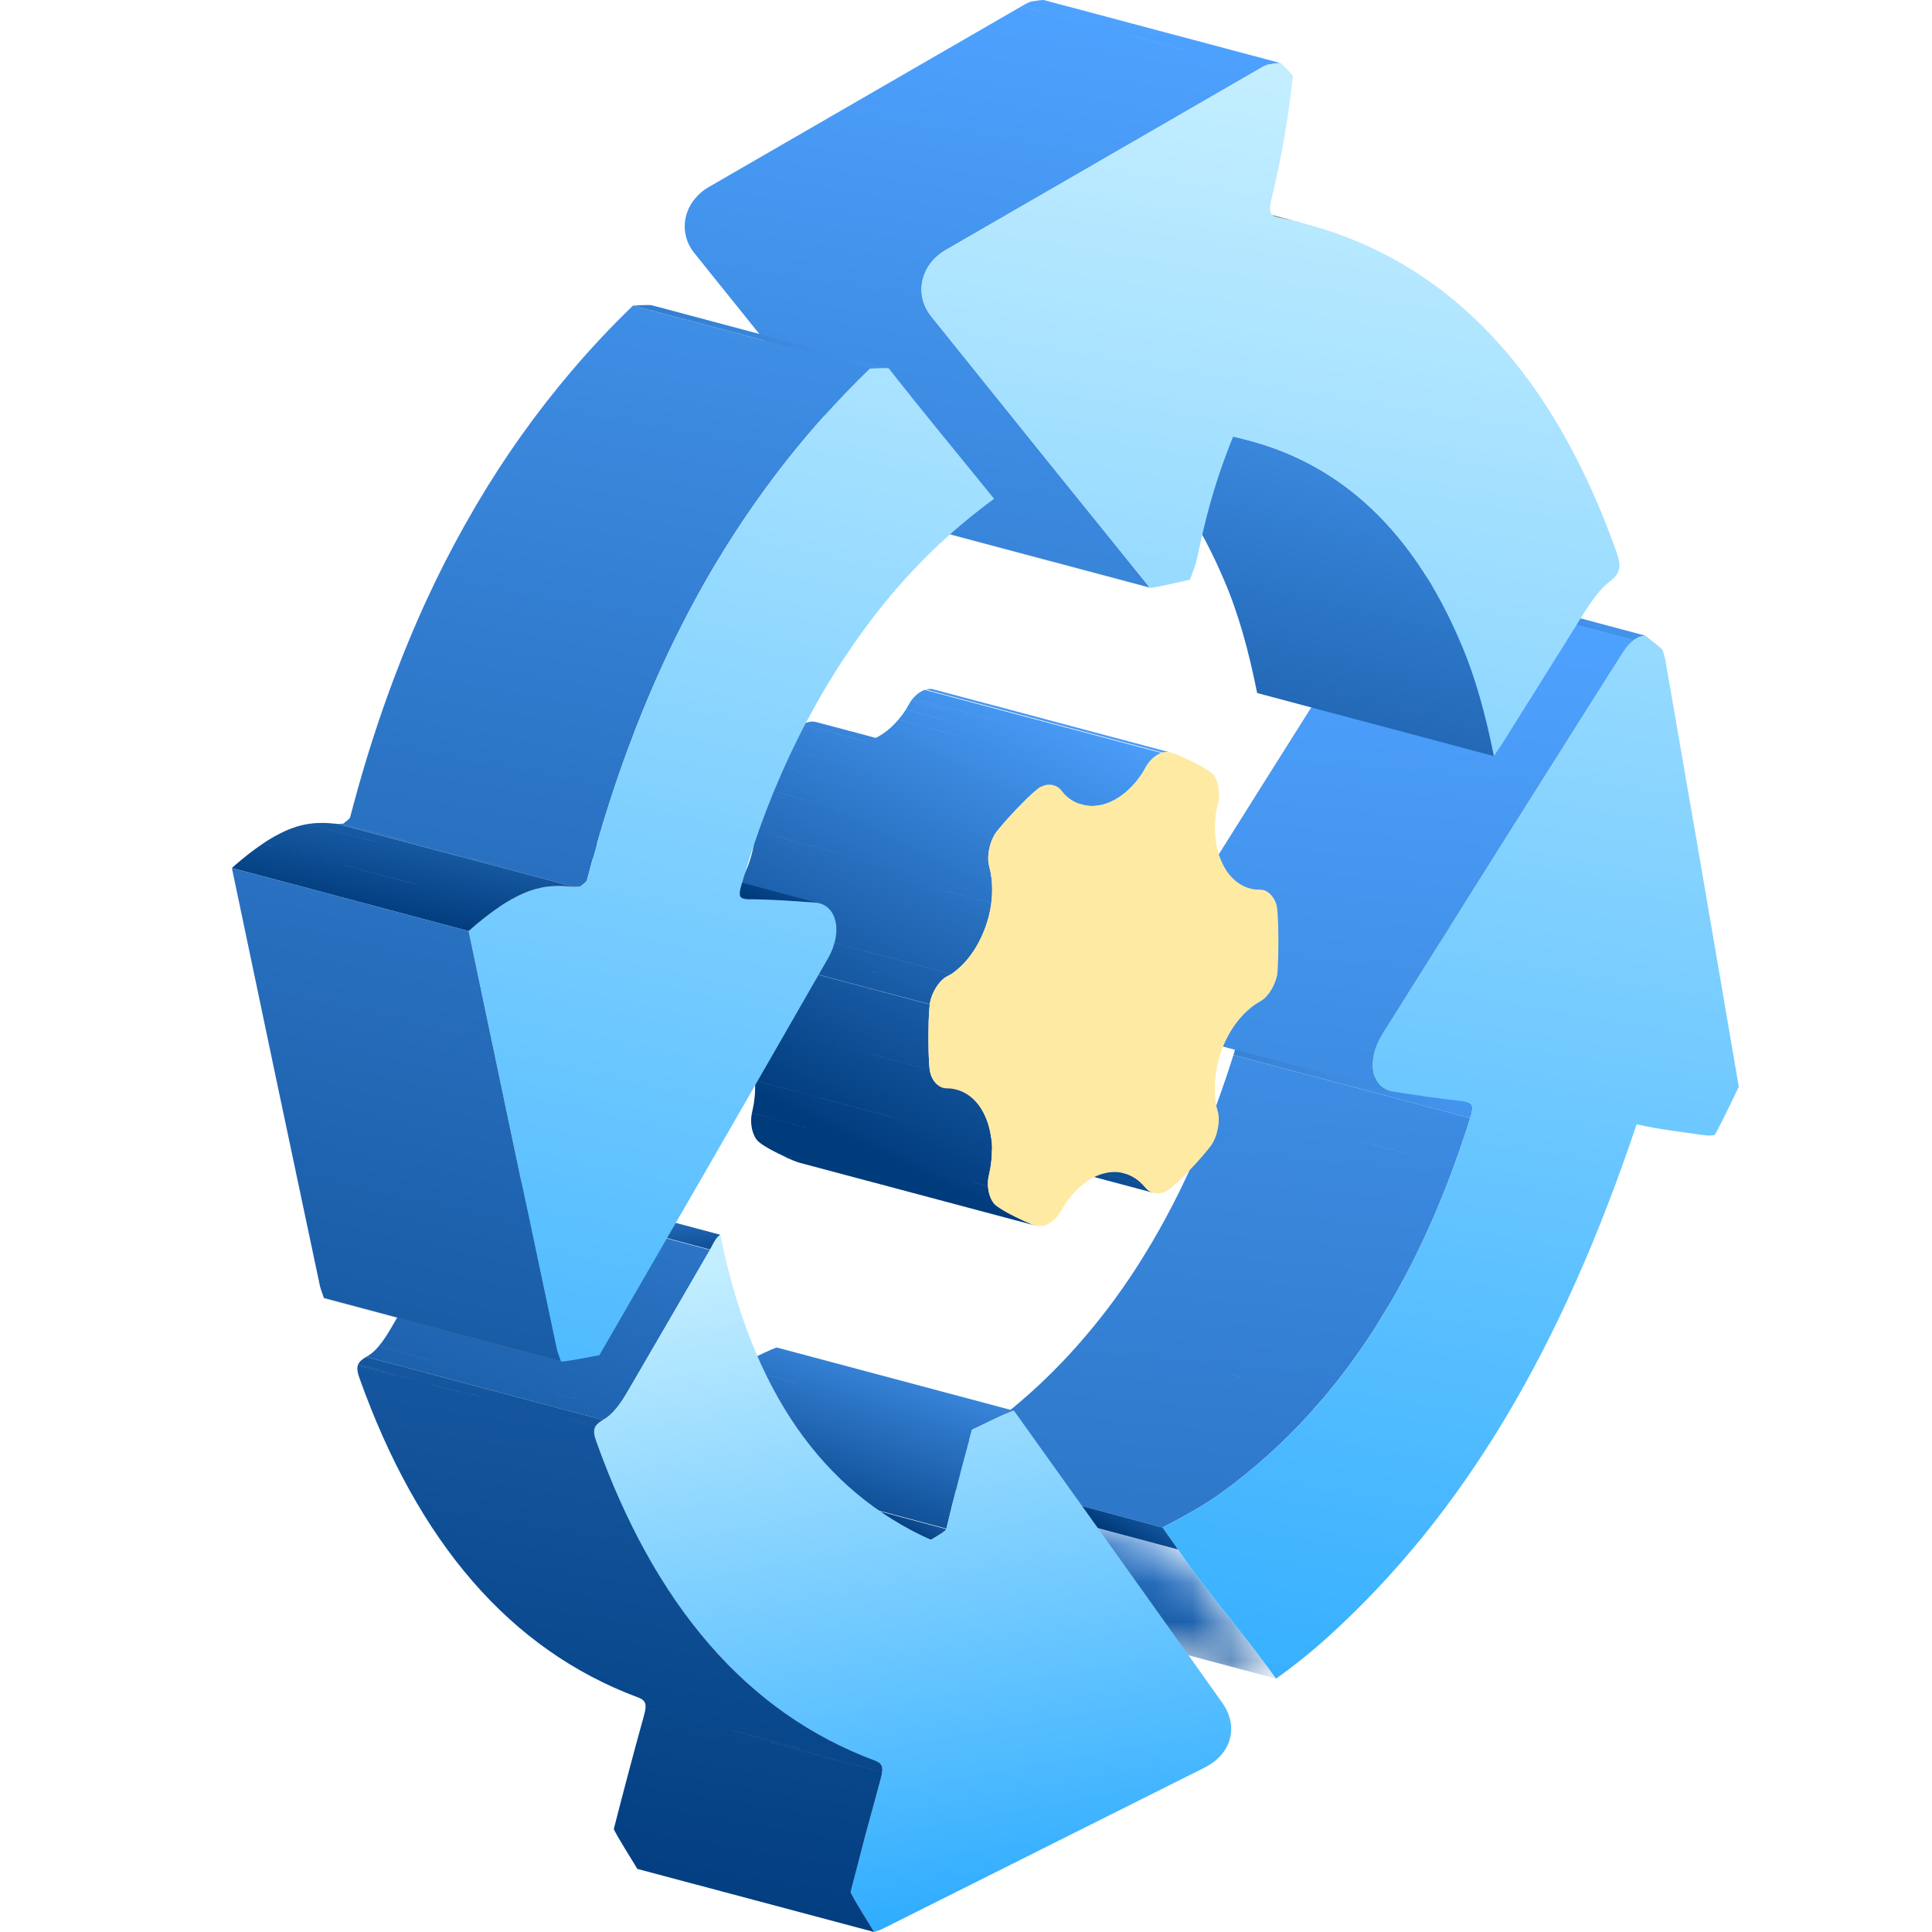 <?xml version="1.0" encoding="UTF-8"?>
<svg width="50px" height="50px" viewBox="0 0 50 50" version="1.1" xmlns="http://www.w3.org/2000/svg" xmlns:xlink="http://www.w3.org/1999/xlink">
    <title>等保测评</title>
    <defs>
        <linearGradient x1="41.854%" y1="92.474%" x2="85.598%" y2="9.105%" id="linearGradient-1">
            <stop stop-color="#003B7C" offset="0%"></stop>
            <stop stop-color="#4EA2FF" offset="100%"></stop>
        </linearGradient>
        <linearGradient x1="-239.369%" y1="193.574%" x2="140.245%" y2="41.249%" id="linearGradient-2">
            <stop stop-color="#003B7C" offset="0%"></stop>
            <stop stop-color="#4EA2FF" offset="100%"></stop>
        </linearGradient>
        <linearGradient x1="-263.448%" y1="156.806%" x2="140.245%" y2="38.774%" id="linearGradient-3">
            <stop stop-color="#003B7C" offset="0%"></stop>
            <stop stop-color="#4EA2FF" offset="100%"></stop>
        </linearGradient>
        <linearGradient x1="53.765%" y1="237.621%" x2="69.758%" y2="3.736%" id="linearGradient-4">
            <stop stop-color="#003B7C" offset="0%"></stop>
            <stop stop-color="#4EA2FF" offset="100%"></stop>
        </linearGradient>
        <path d="M0,0 L6.128,1.633 C6.888,2.764 7.777,3.73 8.665,4.975 L2.537,3.343" id="path-5"></path>
        <linearGradient x1="72.507%" y1="126.808%" x2="140.245%" y2="15.555%" id="linearGradient-7">
            <stop stop-color="#003B7C" offset="0%"></stop>
            <stop stop-color="#4EA2FF" offset="100%"></stop>
        </linearGradient>
        <linearGradient x1="40.018%" y1="-53.523%" x2="23.344%" y2="120.82%" id="linearGradient-8">
            <stop stop-color="#C3EEFF" offset="0%"></stop>
            <stop stop-color="#25A8FF" offset="100%"></stop>
        </linearGradient>
        <linearGradient x1="72.507%" y1="76.564%" x2="140.245%" y2="38.087%" id="linearGradient-9">
            <stop stop-color="#003B7C" offset="0%"></stop>
            <stop stop-color="#4EA2FF" offset="100%"></stop>
        </linearGradient>
        <linearGradient x1="72.507%" y1="194.147%" x2="140.245%" y2="-14.643%" id="linearGradient-10">
            <stop stop-color="#003B7C" offset="0%"></stop>
            <stop stop-color="#4EA2FF" offset="100%"></stop>
        </linearGradient>
        <linearGradient x1="72.507%" y1="132.497%" x2="140.245%" y2="13.004%" id="linearGradient-11">
            <stop stop-color="#003B7C" offset="0%"></stop>
            <stop stop-color="#4EA2FF" offset="100%"></stop>
        </linearGradient>
        <linearGradient x1="72.507%" y1="70.12%" x2="140.245%" y2="40.977%" id="linearGradient-12">
            <stop stop-color="#003B7C" offset="0%"></stop>
            <stop stop-color="#4EA2FF" offset="100%"></stop>
        </linearGradient>
        <linearGradient x1="31.783%" y1="329.67%" x2="85.598%" y2="5.042%" id="linearGradient-13">
            <stop stop-color="#003B7C" offset="0%"></stop>
            <stop stop-color="#4EA2FF" offset="100%"></stop>
        </linearGradient>
        <linearGradient x1="39.44%" y1="138.685%" x2="9.422%" y2="1.502%" id="linearGradient-14">
            <stop stop-color="#003B7C" offset="0%"></stop>
            <stop stop-color="#4EA2FF" offset="100%"></stop>
        </linearGradient>
        <linearGradient x1="41.135%" y1="0.7%" x2="-4.7%" y2="264.249%" id="linearGradient-15">
            <stop stop-color="#C3EEFF" offset="0%"></stop>
            <stop stop-color="#25A8FF" offset="100%"></stop>
        </linearGradient>
        <linearGradient x1="58.514%" y1="49.146%" x2="194.681%" y2="-9.41%" id="linearGradient-16">
            <stop stop-color="#003B7C" offset="0%"></stop>
            <stop stop-color="#4EA2FF" offset="100%"></stop>
        </linearGradient>
        <linearGradient x1="-14.78%" y1="256.311%" x2="203.145%" y2="-139.757%" id="linearGradient-17">
            <stop stop-color="#003B7C" offset="0%"></stop>
            <stop stop-color="#4EA2FF" offset="100%"></stop>
        </linearGradient>
        <linearGradient x1="42.6%" y1="0%" x2="59.978%" y2="104.705%" id="linearGradient-18">
            <stop stop-color="#C3EEFF" offset="0%"></stop>
            <stop stop-color="#25A8FF" offset="100%"></stop>
        </linearGradient>
        <linearGradient x1="74.034%" y1="105.692%" x2="127.166%" y2="-235.487%" id="linearGradient-19">
            <stop stop-color="#003B7C" offset="0%"></stop>
            <stop stop-color="#4EA2FF" offset="100%"></stop>
        </linearGradient>
        <linearGradient x1="-193.137%" y1="117.188%" x2="140.245%" y2="43.511%" id="linearGradient-20">
            <stop stop-color="#003B7C" offset="0%"></stop>
            <stop stop-color="#4EA2FF" offset="100%"></stop>
        </linearGradient>
        <linearGradient x1="68.86%" y1="282.977%" x2="125.621%" y2="-54.479%" id="linearGradient-21">
            <stop stop-color="#003B7C" offset="0%"></stop>
            <stop stop-color="#4EA2FF" offset="100%"></stop>
        </linearGradient>
        <linearGradient x1="79.589%" y1="-28.613%" x2="57.607%" y2="154.559%" id="linearGradient-22">
            <stop stop-color="#C3EEFF" offset="0%"></stop>
            <stop stop-color="#25A8FF" offset="100%"></stop>
        </linearGradient>
        <linearGradient x1="140.873%" y1="150.745%" x2="258.57%" y2="-30.879%" id="linearGradient-23">
            <stop stop-color="#003B7C" offset="0%"></stop>
            <stop stop-color="#4EA2FF" offset="100%"></stop>
        </linearGradient>
        <linearGradient x1="83.486%" y1="230.334%" x2="147.203%" y2="-171.666%" id="linearGradient-24">
            <stop stop-color="#003B7C" offset="0%"></stop>
            <stop stop-color="#4EA2FF" offset="100%"></stop>
        </linearGradient>
    </defs>
    <g id="页面-1" stroke="none" stroke-width="1" fill="none" fill-rule="evenodd">
        <g id="编组-66" transform="translate(6, 0)">
            <path d="M11.933,26.052 L18.06,27.684 C18.08,27.836 18.153,27.974 18.249,28.063 L18.761,28.198 C19.05,28.275 19.308,28.493 19.475,28.84 C19.565,29.025 19.623,29.23 19.651,29.447 L23.092,30.364 C23.269,30.41 23.428,30.507 23.563,30.642 L19.665,29.604 L19.665,29.605 L23.563,30.643 L23.664,30.755 C23.674,30.768 23.687,30.779 23.71,30.799 C23.721,30.808 23.734,30.817 23.751,30.828 C23.764,30.836 23.779,30.843 23.802,30.853 L23.808,30.855 C23.822,30.861 23.836,30.865 23.857,30.872 L19.671,29.755 C19.671,29.795 19.67,29.835 19.669,29.874 C19.666,29.952 19.658,30.03 19.649,30.109 L19.629,30.241 L19.588,30.44 L19.586,30.449 L19.579,30.481 L19.575,30.513 L19.571,30.554 L19.571,30.554 L19.569,30.593 C19.566,30.629 19.568,30.666 19.57,30.701 L17.84,30.241 L19.57,30.702 C19.583,30.901 19.654,31.09 19.762,31.183 C19.768,31.188 19.87,31.28 20.167,31.434 L20.287,31.494 C20.62,31.663 20.785,31.715 20.832,31.727 L14.704,30.095 C14.657,30.083 14.492,30.032 14.16,29.862 L16.044,30.364 L14.159,29.861 C13.769,29.672 13.641,29.557 13.634,29.55 C13.526,29.457 13.455,29.268 13.441,29.068 C13.439,29.033 13.438,28.997 13.44,28.962 L13.44,28.961 L13.443,28.921 L13.443,28.921 L13.447,28.881 C13.45,28.86 13.453,28.838 13.457,28.818 L13.457,28.817 C13.458,28.813 13.459,28.81 13.459,28.807 L15.262,29.287 L13.46,28.806 L13.5,28.609 C13.509,28.565 13.515,28.521 13.52,28.476 C13.531,28.398 13.538,28.319 13.541,28.242 C13.545,28.149 13.544,28.056 13.537,27.965 L17.422,28.999 L17.421,28.998 L13.537,27.964 C13.519,27.692 13.457,27.434 13.347,27.206 C13.234,26.974 13.081,26.8 12.905,26.687 L12.28,26.522 C12.112,26.477 11.962,26.281 11.933,26.052 Z M11.935,24.364 L18.062,25.996 L18.062,26 L18.061,26 L18.06,26.018 C18.055,26.06 18.046,26.161 18.038,26.336 L17.377,26.16 L18.037,26.336 C18.033,26.434 18.03,26.554 18.029,26.7 L18.028,26.855 C18.028,27.175 18.037,27.383 18.045,27.512 C18.052,27.628 18.061,27.678 18.061,27.684 L11.933,26.051 C11.932,26.047 11.924,25.997 11.917,25.88 L12.968,26.16 L11.917,25.88 C11.91,25.773 11.903,25.609 11.9,25.372 L11.9,25.221 C11.9,25.004 11.905,24.833 11.91,24.704 L11.91,24.703 C11.919,24.493 11.931,24.39 11.934,24.369 L11.934,24.368 L11.935,24.364 Z M12.494,23.575 L18.622,25.209 L18.481,25.284 L18.463,25.296 C18.413,25.329 18.364,25.374 18.319,25.428 L18.318,25.427 L18.263,25.501 C18.244,25.526 18.227,25.553 18.211,25.581 C18.19,25.616 18.171,25.653 18.154,25.689 L18.134,25.734 L18.116,25.78 C18.107,25.805 18.099,25.832 18.091,25.858 C18.085,25.881 18.078,25.904 18.074,25.927 C18.07,25.948 18.066,25.969 18.063,25.991 L11.935,24.359 C11.937,24.337 11.942,24.316 11.946,24.294 C11.951,24.271 11.956,24.247 11.963,24.225 L16.473,25.427 L11.963,24.224 C11.97,24.198 11.979,24.174 11.989,24.147 L11.988,24.147 C12,24.116 12.012,24.087 12.025,24.057 C12.043,24.02 12.062,23.984 12.082,23.949 L16.81,25.208 L12.083,23.948 C12.116,23.893 12.152,23.841 12.191,23.795 C12.237,23.743 12.285,23.698 12.335,23.663 L12.353,23.652 L12.494,23.575 Z M17.931,17.853 L24.06,19.486 C24.052,19.488 24.045,19.492 24.035,19.494 C24.018,19.501 24.001,19.51 23.971,19.527 C23.956,19.536 23.942,19.543 23.917,19.559 C23.9,19.571 23.884,19.584 23.857,19.606 C23.843,19.618 23.83,19.628 23.807,19.651 L23.783,19.675 L23.755,19.707 C23.742,19.721 23.73,19.736 23.71,19.764 C23.697,19.783 23.684,19.8 23.673,19.819 L23.572,19.997 C23.512,20.089 23.447,20.178 23.378,20.258 C23.255,20.402 23.12,20.526 22.975,20.623 C22.905,20.67 22.833,20.711 22.759,20.745 L22.647,20.79 L22.561,20.818 L22.561,20.818 C22.517,20.828 22.474,20.838 22.431,20.846 L22.427,20.845 L22.34,20.856 C22.31,20.858 22.281,20.859 22.252,20.859 L21.381,20.627 L22.252,20.86 C22.197,20.859 22.144,20.854 22.091,20.845 L20.767,20.49 C20.681,20.567 20.53,20.708 20.297,20.951 C20.154,21.102 20.047,21.221 19.967,21.313 L19.913,21.377 C19.815,21.493 19.775,21.547 19.771,21.553 L19.753,21.579 L19.753,21.579 L19.736,21.606 C19.72,21.633 19.705,21.663 19.691,21.693 L19.671,21.737 L19.671,21.737 L19.654,21.782 C19.643,21.812 19.633,21.844 19.624,21.874 L19.612,21.922 L19.612,21.922 L19.601,21.97 L19.592,22.019 L19.583,22.067 L19.585,22.067 C19.58,22.101 19.577,22.135 19.576,22.167 C19.575,22.205 19.575,22.239 19.577,22.272 C19.58,22.316 19.586,22.357 19.595,22.393 L19.635,22.569 C19.652,22.66 19.665,22.756 19.672,22.854 C19.677,22.945 19.678,23.039 19.675,23.134 C19.672,23.212 19.665,23.291 19.654,23.37 L16.647,22.569 L19.655,23.371 L19.639,23.478 L19.639,23.478 L19.618,23.586 C19.604,23.655 19.588,23.724 19.568,23.793 C19.548,23.862 19.526,23.932 19.5,24.001 L19.479,24.056 C19.454,24.122 19.428,24.183 19.4,24.245 C19.358,24.333 19.315,24.417 19.267,24.498 C19.193,24.625 19.109,24.741 19.02,24.847 C18.897,24.991 18.763,25.112 18.623,25.208 L12.494,23.575 C12.635,23.481 12.77,23.359 12.892,23.213 C12.981,23.109 13.063,22.992 13.139,22.865 C13.186,22.785 13.231,22.7 13.272,22.612 C13.299,22.552 13.326,22.489 13.351,22.425 C13.358,22.406 13.366,22.387 13.372,22.368 C13.398,22.3 13.42,22.23 13.439,22.16 C13.459,22.092 13.476,22.022 13.491,21.953 L13.49,21.953 L13.51,21.845 L13.526,21.737 C13.537,21.659 13.543,21.58 13.547,21.503 L18.664,22.865 L13.547,21.502 C13.551,21.407 13.55,21.314 13.543,21.221 L15.04,21.619 L13.544,21.22 C13.537,21.123 13.525,21.029 13.507,20.937 L13.467,20.761 C13.458,20.723 13.452,20.683 13.448,20.641 C13.447,20.606 13.447,20.571 13.448,20.536 C13.449,20.503 13.452,20.47 13.456,20.436 L14.701,20.767 L13.456,20.435 L13.472,20.339 L16.177,21.058 L13.473,20.338 C13.479,20.305 13.487,20.274 13.496,20.243 L14.564,20.527 L13.496,20.242 L13.526,20.15 C13.538,20.12 13.55,20.09 13.563,20.06 C13.577,20.03 13.593,20.001 13.609,19.973 C13.62,19.955 13.631,19.938 13.643,19.921 C13.646,19.916 13.687,19.861 13.784,19.745 L16.754,20.536 L13.785,19.744 C13.867,19.648 13.99,19.508 14.169,19.318 L17.291,20.15 L14.169,19.317 L14.27,19.213 L14.439,19.044 L14.517,18.969 L14.634,18.861 C14.696,18.806 14.725,18.783 14.729,18.781 C14.74,18.771 14.753,18.762 14.766,18.754 L16.407,19.192 L16.409,19.191 L14.766,18.753 L14.767,18.752 C14.789,18.739 14.798,18.734 14.808,18.728 C14.836,18.718 14.859,18.71 14.876,18.703 C14.929,18.684 14.943,18.681 14.955,18.68 C14.955,18.679 14.956,18.679 14.957,18.679 C14.979,18.675 14.996,18.675 15.014,18.675 L16.201,18.991 L15.014,18.674 L15.023,18.674 C15.045,18.674 15.058,18.676 15.07,18.677 L16.165,18.969 L15.07,18.676 L15.088,18.679 L15.103,18.681 C15.114,18.683 15.121,18.685 15.13,18.687 L16.663,19.097 C16.726,19.067 16.787,19.031 16.847,18.991 C16.992,18.894 17.128,18.77 17.25,18.626 L19.372,19.191 L17.25,18.625 C17.319,18.544 17.384,18.457 17.444,18.364 L19.797,18.991 L17.444,18.363 L17.546,18.187 C17.557,18.169 17.569,18.149 17.582,18.132 L19.433,18.625 L17.582,18.131 C17.602,18.104 17.614,18.089 17.626,18.076 L22.83,19.461 L17.626,18.075 L17.627,18.073 C17.648,18.05 17.663,18.033 17.678,18.02 C17.702,17.996 17.715,17.984 17.729,17.972 C17.756,17.951 17.773,17.938 17.789,17.927 C17.814,17.911 17.828,17.903 17.843,17.895 C17.873,17.878 17.89,17.869 17.907,17.862 C17.915,17.858 17.924,17.856 17.931,17.853 Z M20.358,21.386 L20.506,21.393 L20.915,21.502 L20.507,21.393 C20.518,21.393 20.53,21.395 20.542,21.397 L26.669,23.029 C26.657,23.027 26.647,23.026 26.635,23.025 L26.486,23.02 L20.358,21.386 Z M18.087,17.829 C18.102,17.83 18.113,17.831 18.123,17.833 L18.123,17.833 L18.138,17.836 L18.138,17.836 L24.267,19.468 C24.262,19.467 24.256,19.466 24.25,19.465 C24.241,19.463 24.23,19.462 24.215,19.461 C24.2,19.46 24.179,19.461 24.088,19.477 L17.959,17.844 C18.028,17.834 18.057,17.83 18.072,17.829 L18.087,17.829 Z" id="形状结合" fill="url(#linearGradient-1)" fill-rule="nonzero"></path>
            <polygon id="Fill-1" fill="#9F9F9F" points="34.828 25.315 28.7 23.682 28.835 23.571 34.962 25.204"></polygon>
            <path d="M34.962,25.203 L28.834,23.571 C28.815,23.464 28.801,23.356 28.78,23.25 L34.909,24.882 C34.929,24.989 34.942,25.096 34.962,25.203" id="Fill-3" fill="#6E6E6E"></path>
            <path d="M30.161,14.931 L36.289,16.563 L36.261,16.584 L36.261,16.584 L36.226,16.614 C36.209,16.628 36.193,16.643 36.163,16.675 C36.148,16.69 36.133,16.706 36.116,16.726 L29.988,15.094 C30.005,15.074 30.02,15.057 30.035,15.042 C30.065,15.011 30.081,14.996 30.097,14.981 C30.124,14.958 30.142,14.943 30.161,14.931 Z M30.287,14.857 L36.415,16.489 C36.397,16.497 36.378,16.506 36.289,16.562 L30.161,14.93 C30.25,14.874 30.269,14.865 30.287,14.857 Z M30.454,14.818 L36.582,16.45 C36.571,16.451 36.561,16.451 36.547,16.453 C36.521,16.458 36.483,16.466 36.416,16.489 L30.287,14.857 C30.356,14.834 30.392,14.825 30.419,14.821 C30.433,14.819 30.443,14.818 30.454,14.818 Z" id="形状结合" fill="url(#linearGradient-2)" fill-rule="nonzero"></path>
            <path d="M25.961,27.155 L32.091,28.788 C32.085,28.812 32.079,28.838 32.07,28.867 L32.071,28.867 C32.064,28.889 32.057,28.912 32.048,28.937 L25.92,27.304 C25.929,27.279 25.936,27.257 25.943,27.234 C25.951,27.206 25.957,27.18 25.961,27.155 Z M25.971,27.105 L32.099,28.737 C32.097,28.754 32.093,28.77 32.09,28.788 L25.962,27.155 C25.965,27.138 25.968,27.12 25.971,27.105 Z M25.974,27.066 L32.102,28.699 C32.102,28.711 32.1,28.724 32.099,28.738 L25.97,27.104 C25.972,27.091 25.974,27.078 25.974,27.066 Z M25.843,26.885 L31.97,28.518 C32.05,28.539 32.096,28.579 32.102,28.665 L32.102,28.665 L32.102,28.699 L32.102,28.699 L25.974,27.065 L25.974,27.032 L25.974,27.032 L25.974,27.032 C25.968,26.946 25.922,26.906 25.843,26.885 Z" id="形状结合" fill="url(#linearGradient-3)" fill-rule="nonzero"></path>
            <path d="M23.4,25.994 L29.528,27.627 C29.548,27.929 29.705,28.161 29.978,28.234 L23.849,26.601 C23.576,26.529 23.42,26.295 23.4,25.994 Z M23.423,25.679 L29.551,27.31 L29.535,27.41 L29.535,27.41 C29.531,27.445 29.527,27.479 29.526,27.511 L29.527,27.512 C29.525,27.552 29.526,27.589 29.528,27.627 L23.4,25.994 C23.397,25.957 23.396,25.918 23.399,25.88 L23.398,25.879 C23.399,25.846 23.402,25.812 23.407,25.778 C23.411,25.745 23.417,25.713 23.423,25.679 Z M23.449,25.577 L29.576,27.208 C29.567,27.244 29.559,27.277 29.551,27.311 L23.423,25.678 C23.431,25.645 23.438,25.611 23.449,25.577 Z M23.537,25.337 L29.666,26.97 C29.646,27.013 29.628,27.055 29.613,27.097 C29.599,27.136 29.587,27.172 29.576,27.209 L23.448,25.577 C23.459,25.54 23.471,25.502 23.485,25.466 C23.5,25.423 23.518,25.38 23.537,25.337 Z M23.627,25.169 L29.755,26.802 C29.722,26.858 29.692,26.914 29.666,26.97 L23.538,25.337 C23.563,25.282 23.593,25.226 23.627,25.169 Z" id="形状结合" fill="#6E6E6E"></path>
            <path d="M29.755,26.802 L23.627,25.169 C23.635,25.156 23.643,25.142 23.652,25.127 C25.716,21.835 27.781,18.55 29.859,15.271 C29.877,15.243 29.894,15.218 29.912,15.193 C29.942,15.151 29.958,15.129 29.975,15.109 C29.98,15.104 29.984,15.099 29.988,15.094 L36.115,16.726 C36.112,16.731 36.108,16.737 36.104,16.741 C36.087,16.762 36.07,16.783 36.04,16.825 C36.022,16.85 36.004,16.876 35.987,16.904 C33.909,20.183 31.845,23.466 29.779,26.76 C29.772,26.774 29.762,26.787 29.755,26.802" id="Fill-39" fill="#8F8F8F"></path>
            <path d="M31.628,30.178 C31.398,30.804 31.15,31.409 30.882,31.986 L30.882,31.987 C30.587,32.624 30.269,33.233 29.927,33.809 L29.925,33.809 L29.612,34.322 C29.185,34.994 28.724,35.623 28.227,36.207 L28.225,36.207 L28.226,36.207 L25.515,35.484 L22.098,34.574 C22.616,33.967 23.096,33.31 23.538,32.606 L23.799,32.177 L23.799,32.177 C24.055,31.744 24.298,31.294 24.528,30.827 L24.754,30.354 C25.022,29.775 25.27,29.173 25.5,28.545 L27.824,29.164 L25.5,28.545 C25.647,28.141 25.788,27.728 25.921,27.304 L32.049,28.938 C31.96,29.219 31.868,29.497 31.773,29.771 L31.627,30.177 L28.548,29.357 L31.628,30.178 L31.628,30.178 Z M30.162,14.93 L36.289,16.562 C36.271,16.576 36.252,16.591 36.226,16.614 C36.209,16.628 36.193,16.644 36.163,16.674 C36.145,16.693 36.126,16.714 36.103,16.742 C36.086,16.762 36.07,16.784 36.04,16.825 C36.022,16.85 36.005,16.876 35.988,16.904 C33.91,20.183 31.844,23.466 29.78,26.76 C29.368,27.416 29.471,28.098 29.977,28.234 L23.849,26.602 C23.342,26.467 23.241,25.784 23.652,25.128 C25.716,21.834 27.78,18.549 29.858,15.272 C29.877,15.244 29.894,15.217 29.912,15.192 C29.942,15.152 29.959,15.13 29.975,15.11 C29.998,15.082 30.016,15.061 30.035,15.042 C30.065,15.012 30.081,14.995 30.097,14.982 L30.162,14.93 Z M24.089,39.531 L17.961,37.897 C18.421,37.656 18.852,37.428 19.272,37.147 C19.364,37.087 19.454,37.022 19.545,36.957 C20.482,36.271 21.331,35.476 22.098,34.574 L25.515,35.484 L28.225,36.207 L27.892,36.587 C27.215,37.333 26.475,38.001 25.673,38.588 C25.583,38.655 25.492,38.718 25.401,38.779 C24.981,39.06 24.549,39.288 24.089,39.531 Z" id="形状结合" fill="url(#linearGradient-4)" fill-rule="nonzero"></path>
            <g id="编组" transform="translate(18.358, 38.468)">
                <mask id="mask-6" fill="white">
                    <use xlink:href="#path-5"></use>
                </mask>
                <g id="Clip-44"></g>
                <path d="M8.665,4.975 L2.537,3.342 C1.649,2.097 0.761,1.132 0,0 L6.128,1.633 C6.888,2.764 7.777,3.73 8.665,4.975" id="Fill-43" fill="url(#linearGradient-7)" fill-rule="nonzero" mask="url(#mask-6)"></path>
            </g>
            <path d="M38.118,29.38 C37.546,29.296 36.967,29.234 36.408,29.108 C36.39,29.104 36.371,29.102 36.355,29.099 C34.422,34.869 31.911,39.135 28.412,42.323 C27.96,42.736 27.494,43.107 27.023,43.444 C26.135,42.198 25.246,41.233 24.487,40.101 C24.364,39.91 24.231,39.743 24.089,39.531 C24.648,39.236 25.168,38.961 25.673,38.588 C28.626,36.428 30.724,33.172 32.048,28.937 C32.164,28.588 32.089,28.525 31.873,28.501 C31.261,28.437 30.654,28.344 30.055,28.251 C29.483,28.166 29.349,27.448 29.78,26.76 C31.845,23.466 33.91,20.182 35.988,16.904 C36.005,16.876 36.022,16.85 36.04,16.825 C36.07,16.783 36.086,16.762 36.104,16.741 C36.126,16.713 36.144,16.694 36.164,16.675 C36.192,16.643 36.21,16.628 36.226,16.614 C36.252,16.591 36.271,16.576 36.289,16.563 C36.379,16.506 36.397,16.497 36.415,16.488 C36.518,16.456 36.55,16.451 36.582,16.45 C37.017,16.793 37.026,16.813 37.034,16.835 C37.089,17.026 37.094,17.053 37.099,17.08 C37.735,20.734 38.366,24.4 38.988,28.058 C38.993,28.082 38.997,28.105 39,28.128 C38.401,29.368 38.383,29.373 38.365,29.375 C38.327,29.381 38.305,29.385 38.281,29.386 C38.251,29.388 38.231,29.388 38.211,29.387 C38.168,29.386 38.143,29.384 38.118,29.38 Z" id="Fill-45" fill="url(#linearGradient-8)" fill-rule="nonzero"></path>
            <path d="M24.486,40.101 L18.358,38.468 C18.237,38.278 18.102,38.111 17.961,37.897 L24.089,39.531 C24.23,39.743 24.365,39.911 24.486,40.101" id="Fill-59" fill="url(#linearGradient-9)" fill-rule="nonzero"></path>
            <polygon id="Fill-61" fill="#9C9C9C" points="20.023 43.714 13.894 42.081 14.077 41.985 20.205 43.616"></polygon>
            <path d="M32.663,19.568 L26.535,17.935 C26.321,16.867 26.059,15.896 25.682,15.021 C24.46,12.132 22.617,10.412 20.208,9.771 L26.336,11.403 C28.745,12.044 30.589,13.765 31.811,16.654 C32.187,17.528 32.448,18.5 32.663,19.568" id="Fill-65" fill="url(#linearGradient-10)" fill-rule="nonzero"></path>
            <path d="M20.19,36.519 C20.169,36.527 20.14,36.539 20.099,36.556 L20.001,36.6 C19.845,36.671 19.587,36.793 19.158,37.001 C19.151,37.021 19.144,37.041 19.139,37.061 C19.137,37.069 19.134,37.074 19.133,37.082 C18.917,37.879 18.7,38.685 18.493,39.561 L12.365,37.928 C12.572,37.052 12.789,36.246 13.004,35.45 C13.006,35.443 13.008,35.436 13.011,35.428 L13.028,35.37 L13.028,35.37 L15.732,36.089 L13.028,35.369 C13.727,35.03 13.972,34.918 14.062,34.887 L14.084,34.88 L14.084,34.88 L14.098,34.876 L14.103,34.876 L14.11,34.875 L20.237,36.509 L20.224,36.508 L20.212,36.513 C20.206,36.514 20.199,36.516 20.19,36.519 L14.471,34.995 L20.19,36.519 Z" id="形状结合" fill="url(#linearGradient-11)" fill-rule="nonzero"></path>
            <path d="M12.239,38.052 L18.366,39.684 C18.308,39.723 18.222,39.776 18.093,39.85 L11.964,38.217 C12.093,38.143 12.18,38.091 12.239,38.052 Z M12.361,37.94 L18.489,39.572 L18.487,39.578 C18.486,39.581 18.484,39.583 18.483,39.585 L18.484,39.585 C18.48,39.589 18.477,39.594 18.473,39.6 C18.457,39.617 18.427,39.644 18.366,39.684 L12.238,38.052 C12.299,38.011 12.329,37.986 12.345,37.967 C12.349,37.962 12.353,37.958 12.355,37.953 C12.356,37.95 12.358,37.949 12.359,37.946 L14.952,38.636 L12.359,37.946 C12.36,37.943 12.361,37.941 12.361,37.94 Z" id="形状结合" fill="url(#linearGradient-12)" fill-rule="nonzero"></path>
            <path d="M27.055,5.625 L20.927,3.993 C20.942,3.997 20.959,4 20.976,4.004 C21.208,4.05 21.435,4.103 21.66,4.163 L27.788,5.795 C27.564,5.736 27.336,5.683 27.104,5.637 C27.086,5.633 27.07,5.629 27.055,5.625" id="Fill-95" fill="#7F7F7F"></path>
            <path d="M23.763,15.211 L17.635,13.578 C17.63,13.576 17.628,13.574 17.626,13.572 L23.754,15.204 C23.756,15.207 23.758,15.21 23.763,15.211" id="Fill-97" fill="#6E6E6E"></path>
            <path d="M18.473,6.471 C18.445,6.487 18.42,6.503 18.394,6.521 L18.394,6.52 C18.326,6.566 18.263,6.617 18.208,6.671 L18.128,6.755 C18.082,6.809 18.043,6.865 18.007,6.924 C17.987,6.958 17.969,6.993 17.953,7.028 C17.938,7.056 17.927,7.086 17.916,7.115 L17.89,7.196 L17.879,7.235 L17.871,7.274 C17.865,7.302 17.86,7.329 17.857,7.356 L17.852,7.402 L17.85,7.447 C17.848,7.487 17.848,7.527 17.851,7.567 C17.866,7.78 17.945,7.991 18.094,8.18 C19.979,10.527 21.862,12.867 23.754,15.204 L17.626,13.572 C15.735,11.235 13.85,8.895 11.967,6.547 C11.817,6.359 11.738,6.147 11.723,5.934 C11.72,5.895 11.72,5.855 11.721,5.815 L11.721,5.814 L11.724,5.769 L11.729,5.724 L11.742,5.642 C11.749,5.616 11.755,5.59 11.761,5.564 L11.774,5.524 L11.788,5.483 C11.799,5.454 11.811,5.424 11.824,5.396 C11.84,5.361 11.86,5.325 11.879,5.292 L11.879,5.291 L11.936,5.205 C11.957,5.177 11.978,5.149 12.001,5.123 L12.001,5.123 C12.076,5.036 12.163,4.957 12.265,4.888 C12.291,4.871 12.318,4.855 12.345,4.839 C15.041,3.281 17.737,1.723 20.433,0.165 L26.107,1.676 L20.433,0.164 C20.515,0.115 20.589,0.075 20.67,0.044 L20.672,0.044 L20.721,0.035 C20.738,0.033 20.753,0.03 20.768,0.028 L26.895,1.66 L26.849,1.668 L26.849,1.668 L26.797,1.676 C26.717,1.708 26.643,1.747 26.562,1.798 L18.473,6.471 Z M21.013,0.001 C21.017,0.002 21.018,0.002 21.02,0.003 L27.143,1.633 L27.142,1.634 L27.134,1.632 L27.124,1.632 C27.095,1.632 27.036,1.637 26.895,1.66 L20.767,0.028 C20.879,0.01 20.94,0.003 20.974,0.001 L20.995,1.10134124e-13 C21.004,1.10134124e-13 21.009,1.10134124e-13 21.013,0.001 Z" id="形状结合" fill="url(#linearGradient-13)" fill-rule="nonzero"></path>
            <path d="M6.432,30.399 L12.559,32.031 C12.534,32.062 12.511,32.096 12.491,32.13 C12.45,32.198 12.417,32.273 12.377,32.339 L6.249,30.706 C6.289,30.641 6.322,30.567 6.363,30.499 C6.383,30.463 6.406,30.429 6.432,30.399 Z M6.514,30.323 L12.642,31.956 C12.611,31.978 12.584,32.004 12.56,32.031 L6.432,30.398 C6.456,30.37 6.483,30.346 6.514,30.323 Z" id="形状结合" fill="url(#linearGradient-14)" fill-rule="nonzero"></path>
            <path d="M18.094,8.18 C17.65,7.621 17.826,6.847 18.473,6.471 C21.169,4.913 23.866,3.355 26.562,1.797 C26.642,1.748 26.717,1.708 26.798,1.677 C27.107,1.624 27.131,1.63 27.153,1.636 C27.439,1.917 27.45,1.944 27.46,1.972 C27.295,3.421 27.112,4.283 26.909,5.132 C26.828,5.471 26.848,5.586 27.104,5.636 C31.172,6.448 34.081,9.342 35.842,14.306 C35.962,14.656 35.941,14.838 35.646,15.06 C35.389,15.262 35.18,15.571 34.977,15.888 C34.302,16.979 33.615,18.064 32.933,19.158 C32.86,19.28 32.771,19.397 32.664,19.567 C32.448,18.499 32.187,17.529 31.81,16.654 C30.527,13.616 28.553,11.87 25.961,11.313 C25.943,11.309 25.927,11.305 25.911,11.303 C25.373,12.641 25.171,13.563 24.974,14.475 C24.967,14.507 24.96,14.539 24.952,14.569 C24.817,14.956 24.805,14.98 24.794,15.002 C23.779,15.235 23.766,15.22 23.755,15.205 C21.863,12.867 19.979,10.527 18.094,8.18 Z" id="Fill-120" fill="url(#linearGradient-15)" fill-rule="nonzero"></path>
            <path d="M7.383,21.642 C7.911,21.647 8.43,21.691 8.955,21.726 C8.981,21.727 9.007,21.729 9.031,21.733 L15.16,23.366 C15.135,23.362 15.109,23.359 15.082,23.358 C14.558,23.323 14.039,23.28 13.511,23.275 L13.438,23.274 L13.438,23.274 L13.356,23.274 L7.228,21.642 L7.383,21.642 Z" id="形状结合" fill="url(#linearGradient-16)" fill-rule="nonzero"></path>
            <path d="M3.802,34.841 L9.93,36.473 C9.851,36.565 9.767,36.645 9.676,36.706 C9.654,36.722 9.63,36.735 9.606,36.748 L3.478,35.116 C3.502,35.104 3.525,35.089 3.548,35.074 C3.639,35.014 3.722,34.933 3.802,34.841 Z M9.93,36.473 L3.801,34.84 C3.912,34.711 4.011,34.557 4.106,34.396 C4.128,34.359 4.151,34.32 4.173,34.281 C4.869,33.091 5.556,31.903 6.245,30.716 L12.373,32.348 C11.684,33.536 10.996,34.723 10.302,35.913 L10.234,36.03 C10.14,36.189 10.04,36.343 9.93,36.473 Z" id="形状结合" fill="url(#linearGradient-17)" fill-rule="nonzero"></path>
            <path d="M25.628,44.062 C26.072,44.685 25.869,45.394 25.175,45.745 C22.425,47.122 19.675,48.498 16.925,49.876 C16.851,49.915 16.77,49.956 16.689,49.977 C16.667,49.987 16.645,49.994 16.624,50 C16.006,48.999 16.01,48.977 16.016,48.953 C16.266,47.979 16.523,47.005 16.793,46.034 C16.876,45.733 16.841,45.639 16.646,45.563 C13.312,44.324 10.943,41.523 9.438,37.318 C9.33,37.021 9.351,36.894 9.607,36.748 C9.89,36.596 10.106,36.256 10.302,35.913 C10.996,34.724 11.685,33.535 12.372,32.348 C12.454,32.214 12.507,32.049 12.642,31.956 C13.462,36.007 15.291,38.594 18.092,39.85 C18.473,39.631 18.483,39.598 18.493,39.561 C18.7,38.684 18.916,37.879 19.133,37.082 C19.14,37.055 19.149,37.027 19.156,37.002 C20.223,36.483 20.234,36.498 20.245,36.513 C22.042,39.027 23.838,41.539 25.628,44.062 Z" id="Fill-162" fill="url(#linearGradient-18)" fill-rule="nonzero"></path>
            <path d="M9.887,47.331 L16.015,48.963 C16.018,48.995 16.079,49.119 16.624,50 L10.495,48.367 C9.951,47.486 9.89,47.364 9.887,47.331 Z M10.703,44.231 L16.83,45.864 C16.828,45.885 16.823,45.909 16.818,45.934 C16.812,45.965 16.803,45.999 16.793,46.034 L16.397,47.493 L16.397,47.493 L16.016,48.954 L16.016,48.954 L16.015,48.963 L9.887,47.331 L9.887,47.324 C9.887,47.324 9.887,47.323 9.888,47.322 L9.888,47.322 C9.888,47.321 9.888,47.321 9.889,47.32 C10.138,46.347 10.395,45.373 10.665,44.403 C10.676,44.365 10.683,44.332 10.69,44.302 C10.695,44.277 10.699,44.253 10.703,44.231 Z M10.706,44.183 L16.834,45.815 C16.833,45.83 16.832,45.846 16.83,45.863 L10.702,44.231 C10.704,44.214 10.706,44.198 10.706,44.183 Z M3.251,35.38 L9.379,37.013 C9.378,37.021 9.377,37.03 9.377,37.038 L9.377,37.038 C9.376,37.052 9.376,37.064 9.377,37.078 C9.382,37.145 9.403,37.222 9.438,37.318 C10.943,41.523 13.312,44.325 16.646,45.563 C16.768,45.611 16.827,45.664 16.834,45.773 L16.834,45.815 L16.834,45.815 L10.706,44.182 C10.707,44.168 10.707,44.154 10.706,44.14 C10.699,44.033 10.64,43.978 10.517,43.931 C7.184,42.692 4.815,39.891 3.31,35.685 C3.275,35.59 3.254,35.513 3.25,35.446 C3.248,35.433 3.248,35.419 3.248,35.406 C3.249,35.397 3.25,35.389 3.251,35.38 Z M3.258,35.341 L9.386,36.974 C9.384,36.979 9.383,36.986 9.382,36.992 L9.382,36.991 C9.38,36.999 9.379,37.005 9.379,37.013 L3.251,35.38 C3.252,35.374 3.253,35.367 3.254,35.36 L7.372,36.456 L3.254,35.36 C3.255,35.354 3.257,35.348 3.258,35.341 Z M3.285,35.281 L9.412,36.915 C9.408,36.921 9.404,36.929 9.4,36.937 L9.399,36.937 C9.395,36.95 9.394,36.953 9.393,36.956 C9.39,36.961 9.388,36.968 9.387,36.974 L3.259,35.341 C3.261,35.335 3.262,35.33 3.264,35.324 L6.688,36.235 L3.264,35.323 L3.272,35.305 L6.767,36.235 L3.272,35.304 C3.275,35.298 3.28,35.29 3.285,35.281 Z M3.479,35.116 L9.607,36.748 L9.574,36.768 L9.574,36.768 L9.543,36.787 L9.487,36.83 L9.487,36.83 L9.441,36.874 C9.431,36.887 9.421,36.9 9.412,36.914 L3.284,35.281 C3.293,35.268 3.302,35.255 3.314,35.241 L3.313,35.241 C3.339,35.212 3.372,35.184 3.416,35.155 L3.415,35.155 C3.435,35.142 3.455,35.129 3.479,35.116 Z" id="形状结合" fill="url(#linearGradient-19)" fill-rule="nonzero"></path>
            <path d="M10.863,7.899 L16.991,9.532 C16.989,9.532 16.986,9.531 16.983,9.531 L13.918,8.714 L16.982,9.531 C16.974,9.528 16.961,9.527 16.943,9.527 L16.912,9.526 C16.843,9.525 16.723,9.529 16.51,9.541 L10.382,7.909 C10.553,7.899 10.664,7.895 10.736,7.894 L10.783,7.894 C10.82,7.894 10.841,7.895 10.855,7.898 L10.858,7.899 L10.863,7.899 Z" id="形状结合" fill="url(#linearGradient-20)" fill-rule="nonzero"></path>
            <path d="M8.522,35.233 L2.393,33.6 C2.385,33.598 2.384,33.595 2.382,33.592 L8.51,35.223 C8.512,35.228 8.514,35.231 8.522,35.233" id="Fill-208" fill="#6E6E6E"></path>
            <polygon id="Fill-209" fill="#6A6A6A" points="10.539 26.686 4.411 25.052 4.378 25.006 10.505 26.639"></polygon>
            <path d="M2.869,21.318 L8.998,22.949 C8.978,22.952 8.946,22.954 8.865,22.955 L2.737,21.322 C2.817,21.321 2.85,21.32 2.869,21.318 Z M10.382,7.909 L16.51,9.541 C15.949,10.084 15.415,10.652 14.907,11.249 L10.498,10.074 L14.907,11.249 C14.138,12.154 13.431,13.124 12.783,14.161 L12.463,14.686 C12.007,15.46 11.581,16.271 11.188,17.121 C10.928,17.682 10.682,18.261 10.45,18.857 L10.223,19.459 C9.927,20.263 9.657,21.098 9.411,21.967 L9.297,22.376 L9.187,22.79 C9.185,22.792 9.184,22.796 9.182,22.799 C9.179,22.803 9.176,22.808 9.171,22.815 C9.153,22.835 9.114,22.87 9.015,22.946 C9.01,22.947 9.005,22.948 8.998,22.949 L2.869,21.317 C2.877,21.316 2.882,21.314 2.887,21.313 C2.987,21.237 3.025,21.203 3.042,21.181 C3.048,21.176 3.052,21.172 3.054,21.166 L3.057,21.162 L3.059,21.157 C3.132,20.881 3.207,20.605 3.283,20.334 C3.529,19.466 3.8,18.63 4.095,17.826 C4.392,17.016 4.712,16.237 5.059,15.488 C5.354,14.851 5.667,14.235 5.999,13.641 L6.336,13.054 C7.067,11.815 7.882,10.673 8.78,9.617 L8.779,9.617 C9.287,9.02 9.82,8.45 10.382,7.909 Z" id="形状结合" fill="url(#linearGradient-21)" fill-rule="nonzero"></path>
            <path d="M8.409,34.917 C7.645,31.318 6.886,27.707 6.128,24.096 C7.524,22.861 8.198,22.889 8.865,22.955 C8.975,22.954 8.996,22.951 9.015,22.946 C9.163,22.833 9.176,22.812 9.187,22.791 C10.648,17.176 13.078,12.859 16.51,9.541 C16.986,9.515 16.997,9.528 17.008,9.543 C17.89,10.668 18.798,11.759 19.727,12.909 C18.628,13.716 17.637,14.653 16.726,15.81 C15.147,17.831 13.973,20.179 13.197,22.873 C13.095,23.209 13.142,23.27 13.364,23.274 C13.943,23.272 14.51,23.32 15.082,23.358 C15.649,23.388 15.83,24.101 15.431,24.798 C13.474,28.211 11.511,31.617 9.547,35.012 C9.536,35.034 9.524,35.053 9.512,35.073 C8.53,35.262 8.519,35.242 8.51,35.224 C8.421,34.971 8.415,34.945 8.409,34.917 Z" id="Fill-235" fill="url(#linearGradient-22)" fill-rule="nonzero"></path>
            <path d="M0.806,21.831 L6.934,23.463 C6.694,23.624 6.428,23.831 6.128,24.096 L-1.71240799e-12,22.463 C0.3,22.198 0.566,21.992 0.806,21.831 Z M2.349,21.297 C2.482,21.298 2.609,21.31 2.737,21.323 L8.865,22.955 C8.737,22.943 8.61,22.931 8.477,22.93 L3.032,21.479 L8.478,22.931 C8.359,22.929 8.235,22.935 8.104,22.957 L8.101,22.955 L7.978,22.98 C7.892,22.999 7.803,23.024 7.709,23.057 C7.482,23.139 7.227,23.266 6.934,23.463 L0.806,21.83 C1.099,21.635 1.353,21.507 1.581,21.425 C1.721,21.376 1.852,21.343 1.975,21.324 L4.69,22.046 L1.975,21.323 C2.063,21.31 2.147,21.302 2.229,21.299 L2.349,21.297 L2.349,21.297 Z" id="形状结合" fill="url(#linearGradient-23)" fill-rule="nonzero"></path>
            <path d="M8.51,35.224 L2.382,33.591 C2.293,33.339 2.287,33.313 2.281,33.286 C1.516,29.686 0.758,26.074 0.001,22.464 L6.128,24.095 C6.886,27.707 7.645,31.318 8.409,34.918 C8.415,34.945 8.421,34.972 8.51,35.224" id="Fill-247" fill="url(#linearGradient-24)" fill-rule="nonzero"></path>
            <path d="M27.052,23.506 C27.053,23.518 27.085,23.739 27.085,24.344 C27.084,24.951 27.059,25.188 27.058,25.201 C27.017,25.473 26.828,25.796 26.632,25.905 L26.491,25.992 C26.147,26.226 25.83,26.622 25.634,27.133 C25.438,27.644 25.397,28.168 25.478,28.621 L25.525,28.794 C25.578,29.041 25.504,29.415 25.349,29.635 C25.342,29.645 25.214,29.831 24.822,30.248 C24.432,30.655 24.265,30.779 24.257,30.787 C24.244,30.795 24.232,30.804 24.218,30.813 C24.199,30.825 24.189,30.83 24.179,30.835 C24.07,30.874 24.055,30.877 24.039,30.879 C24.011,30.883 23.993,30.884 23.975,30.885 C23.95,30.884 23.935,30.884 23.921,30.882 C23.891,30.879 23.874,30.876 23.857,30.872 C23.837,30.865 23.822,30.861 23.808,30.856 C23.781,30.844 23.765,30.836 23.751,30.828 C23.734,30.817 23.722,30.808 23.709,30.799 C23.687,30.779 23.675,30.767 23.663,30.755 L23.562,30.643 C23.3,30.38 22.95,30.262 22.552,30.373 C22.161,30.48 21.805,30.794 21.541,31.202 L21.439,31.371 C21.429,31.389 21.417,31.409 21.404,31.426 C21.381,31.457 21.369,31.472 21.356,31.488 C21.338,31.509 21.323,31.525 21.306,31.54 C21.281,31.565 21.267,31.578 21.252,31.589 C21.228,31.609 21.211,31.622 21.194,31.634 C21.167,31.651 21.152,31.659 21.137,31.668 C21.109,31.684 21.092,31.692 21.074,31.699 C21.048,31.71 21.032,31.715 21.017,31.72 C20.914,31.737 20.904,31.736 20.894,31.736 C20.872,31.735 20.859,31.733 20.847,31.732 C20.838,31.729 20.678,31.693 20.288,31.495 C19.897,31.304 19.769,31.189 19.762,31.183 C19.608,31.049 19.527,30.717 19.588,30.439 L19.628,30.241 C19.716,29.742 19.67,29.242 19.475,28.839 C19.28,28.437 18.963,28.208 18.62,28.172 L18.479,28.165 C18.283,28.163 18.094,27.945 18.061,27.684 C18.059,27.673 18.028,27.46 18.028,26.854 C18.029,26.249 18.061,26.009 18.062,25.996 C18.096,25.717 18.285,25.404 18.481,25.283 L18.622,25.208 C18.973,24.97 19.283,24.568 19.479,24.057 C19.675,23.556 19.722,23.021 19.635,22.569 L19.595,22.393 C19.535,22.149 19.616,21.774 19.771,21.553 C19.778,21.544 19.906,21.367 20.296,20.951 C20.688,20.544 20.848,20.42 20.857,20.413 C20.869,20.403 20.882,20.393 20.895,20.385 C20.918,20.372 20.927,20.365 20.937,20.36 C21.053,20.317 21.069,20.314 21.085,20.312 C21.107,20.308 21.124,20.307 21.143,20.306 C21.169,20.306 21.183,20.307 21.198,20.308 C21.226,20.312 21.242,20.315 21.258,20.319 C21.283,20.327 21.295,20.331 21.308,20.336 C21.334,20.346 21.349,20.354 21.363,20.363 C21.383,20.375 21.393,20.384 21.404,20.391 C21.428,20.412 21.438,20.423 21.45,20.435 L21.551,20.557 C21.813,20.819 22.17,20.926 22.561,20.817 C22.952,20.709 23.309,20.404 23.572,19.996 L23.674,19.819 C23.685,19.801 23.697,19.782 23.71,19.764 C23.732,19.735 23.743,19.72 23.755,19.707 C23.777,19.681 23.792,19.667 23.807,19.651 C23.831,19.628 23.843,19.618 23.857,19.606 C23.884,19.583 23.901,19.571 23.917,19.559 C23.942,19.543 23.956,19.536 23.971,19.527 C24.001,19.51 24.018,19.501 24.036,19.494 C24.056,19.486 24.072,19.481 24.087,19.477 C24.197,19.459 24.206,19.459 24.216,19.461 C24.24,19.463 24.254,19.465 24.266,19.468 C24.275,19.47 24.435,19.496 24.825,19.696 C25.216,19.887 25.35,19.998 25.358,20.005 C25.513,20.139 25.586,20.473 25.532,20.748 L25.485,20.949 C25.396,21.448 25.443,21.948 25.638,22.35 C25.833,22.753 26.136,22.977 26.487,23.02 L26.635,23.025 C26.829,23.036 27.019,23.245 27.052,23.506" id="Fill-414" fill="#FFEAA4"></path>
        </g>
    </g>
</svg>